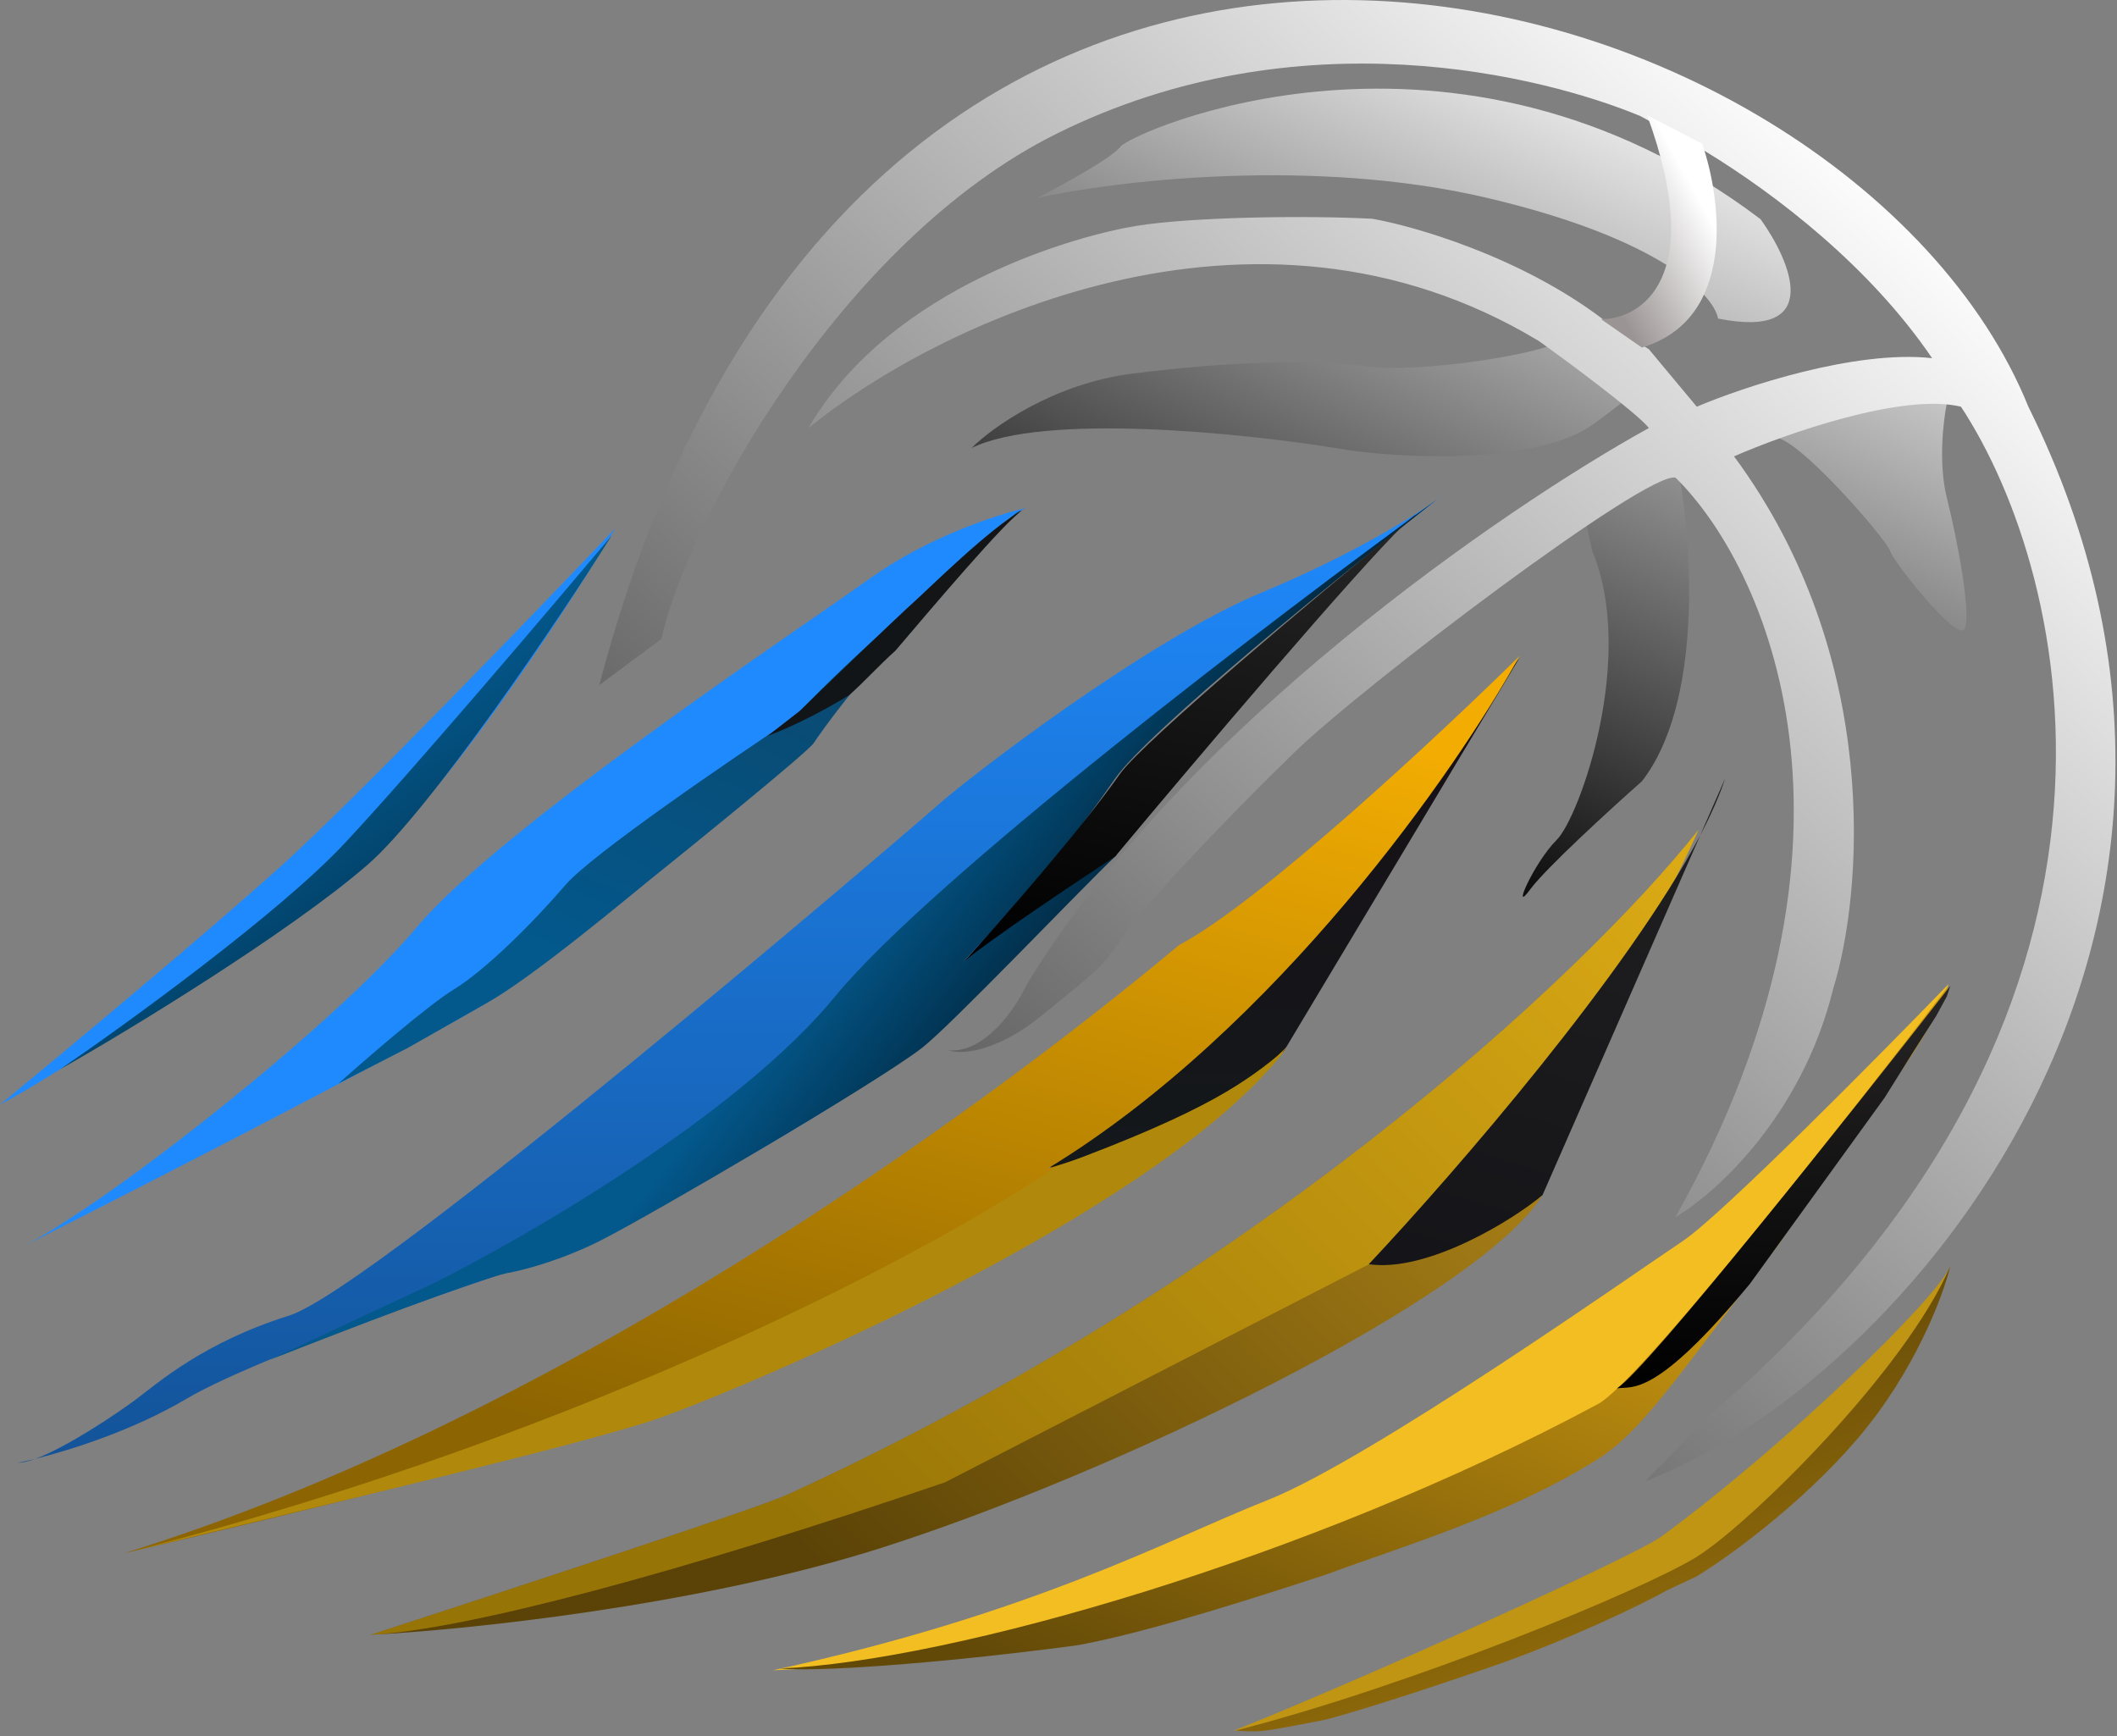 <svg width="200" height="164" viewBox="0 0 200 164" fill="none" xmlns="http://www.w3.org/2000/svg">
<rect x="0" y="0" width="200" height="164" fill="#808080" stroke="none"/>
<g clip-path="url(#clip0_36_200)">
<path d="M105.863 13.847C105.059 14.919 100.279 17.532 97.99 18.704C105.304 17.085 124.054 14.818 140.536 18.704C157.018 22.59 161.921 27.917 162.312 30.095C172.362 32.105 169.179 24.678 166.332 20.714C137.353 -1.229 106.868 12.507 105.863 13.847Z" fill="url(#paint0_linear_36_200)"/>
<path d="M126.131 42.322C132.496 43.439 145.37 43.859 150.586 40.033C155.611 36.348 152.764 38.135 152.764 37.465C152.764 36.795 149.414 33.501 147.069 32.328C145.896 33.333 134.506 35.287 129.146 34.617C123.786 33.947 116.415 34.114 107.035 35.287C99.531 36.225 93.746 40.368 91.792 42.322C98.626 38.972 117.532 40.926 126.131 42.322Z" fill="url(#paint1_linear_36_200)"/>
<path d="M155.109 73.813C160.871 66.443 159.855 51.423 158.626 44.835L153.266 46.064L149.916 49.693L150.419 52.038C154.606 62.052 149.246 77.163 147.069 79.341C144.891 81.518 142.714 86.543 144.556 84.031C146.03 82.021 152.205 76.382 155.109 73.813Z" fill="url(#paint2_linear_36_200)"/>
<path d="M183.92 47.012C183.116 43.796 183.585 39.754 183.92 38.135L176.717 37.465L169.179 40.48C167.895 40.871 165.762 41.585 167.504 41.317C169.682 40.982 178.392 51.2 178.56 52.038C178.727 52.875 184.925 60.748 185.595 59.408C186.265 58.068 184.925 51.032 183.92 47.012Z" fill="url(#paint3_linear_36_200)"/>
<path d="M62.479 60.365L56.616 64.72C81.742 -30.924 174.707 -3.454 191.625 38.422C216.415 88.338 179.564 130.717 155.444 139.93C160.536 134.704 161.586 133.62 161.474 133.732C205.695 95.809 195.756 54.391 185.26 38.422C179.765 37.082 168.677 40.991 163.819 43.112C177.889 62.141 175.935 84.542 173.199 93.364C170.251 105.424 162.032 112.794 158.291 114.972C178.526 78.925 166.723 53.386 158.291 45.122C155.611 44.452 128.643 64.888 122.278 71.085C115.913 77.283 108.543 84.988 106.198 88.338C103.853 91.689 104.02 91.353 98.492 95.876C94.07 99.494 90.731 99.617 89.615 99.226C93.099 99.494 95.98 95.206 96.985 93.028C111.725 68.774 142.323 47.858 155.779 40.432C154.573 38.958 148.353 34.346 145.394 32.225C118.325 15.876 88.107 30.884 76.382 40.432C84.255 26.864 102.178 22.174 107.37 21.337C112.563 20.499 123.283 20.332 129.648 20.667C133.668 21.371 143.652 24.255 151.424 30.151L155.779 32.998L160.301 38.422C164.68 36.559 175.256 33.032 182.531 33.836C176.656 25.189 167.873 18.429 161.139 14.312L160.804 14.13L154.941 10.951C145.896 7.211 122.781 1.236 99.832 12.627C79.418 22.759 64.936 49.31 62.479 60.365Z" fill="url(#paint4_linear_36_200)"/>
<path d="M160.804 13.568L155.611 10.888C161.24 26.298 155.053 30.151 151.256 30.151L155.109 32.831C164.087 30.151 162.647 18.872 160.804 13.568Z" fill="url(#paint5_linear_36_200)"/>
<path d="M156.951 145.161C154.501 146.957 129.305 158.411 116.583 163.484C128.091 163.484 150.443 153.633 160.181 148.708C168.166 143.388 179.117 135.261 184.255 119.598C183.242 122.405 168.841 136.443 156.951 145.161Z" fill="#C09513"/>
<path d="M160.302 147.069C165.26 143.987 180.021 129.481 184.255 119.598C183.585 122.39 180.905 129.548 175.544 135.846C170.184 142.144 163.149 147.18 160.302 148.911L157.454 150.251C155.109 151.591 148.074 154.941 141.374 157.286C137.697 158.573 129.09 161.474 125.126 162.479C123.73 162.758 120.67 163.35 119.598 163.484C118.526 163.618 117.253 163.54 116.75 163.484C133.668 159.129 155.343 150.151 160.302 147.069Z" fill="url(#paint6_linear_36_200)"/>
<path d="M158.961 117.253C162.58 114.841 177.219 100.056 184.087 92.965C182.915 96.482 162.814 126.968 150.754 137.521C145.049 142.513 112.395 153.936 99.33 155.611C88.878 156.951 77.443 157.621 73.032 157.789C97.655 152.429 110.05 145.561 119.765 141.709C129.481 137.856 154.439 120.268 158.961 117.253Z" fill="#F2BE22"/>
<path d="M150.921 132.663C154.673 130.787 174.595 105.528 184.087 93.132C182.297 98.658 174.204 108.208 168.127 117.42C158.291 130.318 155.125 135.196 150.921 137.856C142.714 143.049 132.552 146.064 125.293 148.744C113.903 152.496 106.421 154.606 101.675 155.444C87.772 157.286 76.549 157.956 73.702 157.621C89.782 156.951 123.786 147.236 150.921 132.663Z" fill="url(#paint7_linear_36_200)"/>
<path d="M152.764 131.156C155.578 129.414 174.93 105.081 184.255 93.132L183.92 94.137L182.915 95.98L180.569 99.665L178.057 103.685L165.327 121.273C156.348 132.127 154.215 130.932 152.764 131.156Z" fill="url(#paint8_linear_36_200)"/>
<path d="M74.372 141.206C118.057 121.24 149.135 92.63 160.469 78.392C155.555 89.336 144.657 108.878 130.318 118.928C134.606 119.464 142.379 115.131 145.729 112.898C139.531 122.781 104.858 139.363 83.25 146.231C65.963 151.725 43.886 153.992 35.008 154.439C47.054 150.53 71.791 142.412 74.372 141.206Z" fill="url(#paint9_linear_36_200)"/>
<path d="M74.372 141.206C118.057 121.24 149.135 92.63 160.469 78.392C155.555 89.336 144.657 108.878 130.318 118.928L89.28 140.034C64.322 148.576 43.886 153.992 35.008 154.439C47.054 150.53 71.791 142.412 74.372 141.206Z" fill="#FFCA06" fill-opacity="0.36"/>
<path d="M160.623 78.914L162.982 73.534C162.453 75.155 161.647 76.966 160.623 78.914L145.729 112.898C142.881 115.299 134.807 120.234 129.313 119.43C137.606 110.604 153.86 91.787 160.623 78.914Z" fill="url(#paint10_linear_36_200)"/>
<path d="M98.828 110.05C109.682 104.958 133.166 75.991 143.551 62.144L121.273 99.33C107.705 111.223 99.888 110.999 98.828 110.05Z" fill="url(#paint11_linear_36_200)"/>
<path d="M111.39 89.28C119.028 85.26 136.013 69.403 143.551 61.977C137.688 72.641 120.569 97.253 98.995 110.385C112.529 106.365 119.71 101.005 121.608 98.828C114.573 108.375 89.95 121.943 76.047 128.141C64.925 133.099 51.256 137.521 11.725 146.734C52.261 134.171 91.681 105.751 111.39 89.28Z" fill="url(#paint12_linear_36_200)"/>
<path d="M62.647 133.836C56.158 136.236 26.968 143.049 12.395 146.566C56.348 135.31 88.909 117.678 99.695 110.269C114.349 104.878 117.747 102.139 121.398 99.197L121.441 99.162C110.385 113.568 74.874 129.313 62.647 133.836Z" fill="#B0890C"/>
<path d="M119.263 55.946C127.973 52.328 134.171 48.409 136.181 46.901C127.303 53.601 108.744 68.141 105.528 72.697C101.508 78.392 96.482 85.762 89.615 92.127C93.635 88.643 101.898 83.082 105.528 80.737C101.005 83.739 96.482 89.615 89.615 96.482C82.747 103.35 55.109 118.09 52.429 118.76C49.749 119.43 24.958 127.806 17.588 132.161C12.618 135.098 6.743 136.971 3.315 137.822C2.673 138.055 2.111 138.191 1.675 138.191C2.122 138.103 2.676 137.98 3.315 137.822C6.371 136.712 11.236 133.407 12.898 132.161C14.908 130.653 19.263 126.801 27.303 124.288C35.343 121.775 85.595 78.727 88.61 76.047C91.625 73.367 108.375 60.469 119.263 55.946Z" fill="url(#paint13_linear_36_200)"/>
<path d="M78.894 94.137C88.007 83.015 120.547 58.236 135.678 47.236C126.912 54.16 108.48 69.044 105.36 73.534C98.72 83.09 94.638 86.799 90.993 90.87C92.507 89.367 97.311 85.952 101.843 83.082C102.061 82.944 105.754 80.521 105.528 80.737C101.843 84.255 89.872 96.841 87.102 98.995C82.915 102.252 61.306 114.908 56.616 117.253C52.864 119.129 49.246 120.045 47.906 120.268C44.891 120.938 32.552 125.684 25.461 128.476L40.871 121.273C49.749 116.862 69.782 105.26 78.894 94.137Z" fill="url(#paint14_linear_36_200)"/>
<path d="M105.36 80.904C101.619 83.361 93.534 88.777 91.122 90.787C94.472 87.102 102.111 78.392 105.863 73.032C108.274 69.829 124.083 56.57 132.697 49.508C133.252 48.975 133.643 48.65 133.836 48.576C133.473 48.873 133.093 49.184 132.697 49.508C128.233 53.795 113.157 71.568 105.36 80.904Z" fill="url(#paint15_linear_36_200)"/>
<path d="M97.32 47.906C97.224 47.926 97.123 47.948 97.017 47.972C93.703 48.998 84.516 60.516 82.245 61.977C79.9 63.484 78.894 67.504 77.219 69.682C75.544 71.859 53.769 89.28 48.241 93.3C43.905 96.453 16.345 110.601 2.326 117.678C2.039 117.829 1.766 117.967 1.508 118.09C1.775 117.956 2.047 117.818 2.326 117.678C10.945 113.136 31.744 96.683 39.364 87.605C47.236 78.225 75.209 59.632 82.245 54.606C87.671 50.73 94.157 48.619 97.017 47.972C97.124 47.939 97.225 47.917 97.32 47.906Z" fill="#1F8AFE"/>
<path d="M96.482 48.241C95.784 48.83 94.988 49.506 94.121 50.247C90.901 53.665 85.573 60.36 84.087 61.474C82.077 62.982 77.387 69.347 76.884 70.184C76.382 71.022 64.154 80.904 61.642 82.915C59.632 84.523 50.419 92.295 45.896 94.807L38.526 98.995L31.993 102.345C34.617 100 40.469 94.941 42.881 93.467C45.896 91.625 50.419 87.102 53.434 83.585C55.846 80.77 68.956 71.803 75.209 67.672C78.149 64.144 87.922 55.545 94.121 50.247C95.258 49.039 96.133 48.241 96.482 48.241Z" fill="url(#paint16_linear_36_200)"/>
<path d="M80.234 65.662C76.75 67.806 73.646 69.123 72.529 69.514L75.544 67.169C76.884 65.858 84.925 58.124 86.432 56.784C87.611 55.736 93.528 49.854 96.609 48.182C96.691 48.129 96.761 48.093 96.817 48.074C96.75 48.108 96.68 48.144 96.609 48.182C94.946 49.262 88.262 57.163 84.59 61.474C83.082 62.814 81.575 64.489 80.234 65.662Z" fill="url(#paint17_linear_36_200)"/>
<path d="M30.821 84.757C39.397 79.129 52.596 59.185 58.124 49.916C50.53 57.901 33.601 75.444 26.633 81.742C19.665 88.04 5.974 99.442 0 104.355C4.02 102.345 20.101 91.792 30.821 84.757Z" fill="#1F8AFE"/>
<path d="M32.496 79.732C26.332 86.298 12.06 96.65 5.695 101.005C12.228 97.32 27.303 88.107 34.673 81.742C40.569 76.65 52.875 58.459 57.789 50.586C51.926 57.566 38.66 73.166 32.496 79.732Z" fill="url(#paint18_linear_36_200)"/>
</g>
<defs>
<linearGradient id="paint0_linear_36_200" x1="164.489" y1="8.375" x2="122.111" y2="97.99" gradientUnits="userSpaceOnUse">
<stop stop-color="white"/>
<stop offset="0.82"/>
</linearGradient>
<linearGradient id="paint1_linear_36_200" x1="164.489" y1="8.375" x2="122.111" y2="97.99" gradientUnits="userSpaceOnUse">
<stop stop-color="white"/>
<stop offset="0.82"/>
</linearGradient>
<linearGradient id="paint2_linear_36_200" x1="164.489" y1="8.375" x2="122.111" y2="97.99" gradientUnits="userSpaceOnUse">
<stop stop-color="white"/>
<stop offset="0.82"/>
</linearGradient>
<linearGradient id="paint3_linear_36_200" x1="164.489" y1="8.375" x2="122.111" y2="97.99" gradientUnits="userSpaceOnUse">
<stop stop-color="white"/>
<stop offset="0.82"/>
</linearGradient>
<linearGradient id="paint4_linear_36_200" x1="176.549" y1="14.405" x2="81.742" y2="120.771" gradientUnits="userSpaceOnUse">
<stop stop-color="white"/>
<stop offset="1" stop-color="#4A4A4A"/>
</linearGradient>
<linearGradient id="paint5_linear_36_200" x1="160.404" y1="13.147" x2="147.819" y2="20.015" gradientUnits="userSpaceOnUse">
<stop offset="0.18" stop-color="white"/>
<stop offset="1" stop-color="#9B9494"/>
</linearGradient>
<linearGradient id="paint6_linear_36_200" x1="158.961" y1="119.598" x2="179.732" y2="179.062" gradientUnits="userSpaceOnUse">
<stop stop-color="#5B4307"/>
<stop offset="1" stop-color="#C18F0E"/>
</linearGradient>
<linearGradient id="paint7_linear_36_200" x1="123.618" y1="170.184" x2="147.739" y2="115.41" gradientUnits="userSpaceOnUse">
<stop stop-color="#624908"/>
<stop offset="1" stop-color="#C89510"/>
</linearGradient>
<linearGradient id="paint8_linear_36_200" x1="168.509" y1="93.132" x2="168.509" y2="131.156" gradientUnits="userSpaceOnUse">
<stop stop-color="#272525"/>
<stop offset="1"/>
</linearGradient>
<linearGradient id="paint9_linear_36_200" x1="157.956" y1="73.702" x2="80.067" y2="150.586" gradientUnits="userSpaceOnUse">
<stop stop-color="#CB9B1E"/>
<stop offset="1" stop-color="#5B4307"/>
</linearGradient>
<linearGradient id="paint10_linear_36_200" x1="142.714" y1="122.948" x2="156.281" y2="78.392" gradientUnits="userSpaceOnUse">
<stop offset="0.028" stop-color="#151519"/>
<stop offset="1" stop-color="#1F1F20"/>
</linearGradient>
<linearGradient id="paint11_linear_36_200" x1="121.189" y1="62.144" x2="121.189" y2="110.452" gradientUnits="userSpaceOnUse">
<stop stop-color="#171015"/>
<stop offset="1" stop-color="#14181B"/>
</linearGradient>
<linearGradient id="paint12_linear_36_200" x1="100.67" y1="61.977" x2="77.638" y2="146.734" gradientUnits="userSpaceOnUse">
<stop stop-color="#F2AC02"/>
<stop offset="0.945" stop-color="#8C6401"/>
</linearGradient>
<linearGradient id="paint13_linear_36_200" x1="68.928" y1="46.901" x2="68.928" y2="138.191" gradientUnits="userSpaceOnUse">
<stop stop-color="#1F8AFE"/>
<stop offset="1" stop-color="#135398"/>
</linearGradient>
<linearGradient id="paint14_linear_36_200" x1="114.405" y1="41.039" x2="150.084" y2="68.509" gradientUnits="userSpaceOnUse">
<stop offset="0.03" stop-color="#03588C"/>
<stop offset="0.552" stop-color="#011826"/>
</linearGradient>
<linearGradient id="paint15_linear_36_200" x1="110.385" y1="92.965" x2="120.268" y2="43.886" gradientUnits="userSpaceOnUse">
<stop/>
<stop offset="1" stop-color="#2A2929"/>
</linearGradient>
<linearGradient id="paint16_linear_36_200" x1="34.841" y1="124.791" x2="67.337" y2="51.591" gradientUnits="userSpaceOnUse">
<stop offset="0.487" stop-color="#03588C"/>
<stop offset="1" stop-color="#0B476C"/>
</linearGradient>
<linearGradient id="paint17_linear_36_200" x1="87.94" y1="71.692" x2="93.635" y2="54.104" gradientUnits="userSpaceOnUse">
<stop offset="0.272" stop-color="#121517"/>
<stop offset="1" stop-color="#131517"/>
</linearGradient>
<linearGradient id="paint18_linear_36_200" x1="34.338" y1="68.677" x2="56.449" y2="99.832" gradientUnits="userSpaceOnUse">
<stop stop-color="#03588C"/>
<stop offset="1" stop-color="#011826"/>
</linearGradient>
<clipPath id="clip0_36_200">
<rect width="200" height="163.819" fill="white"/>
</clipPath>
</defs>
</svg>
